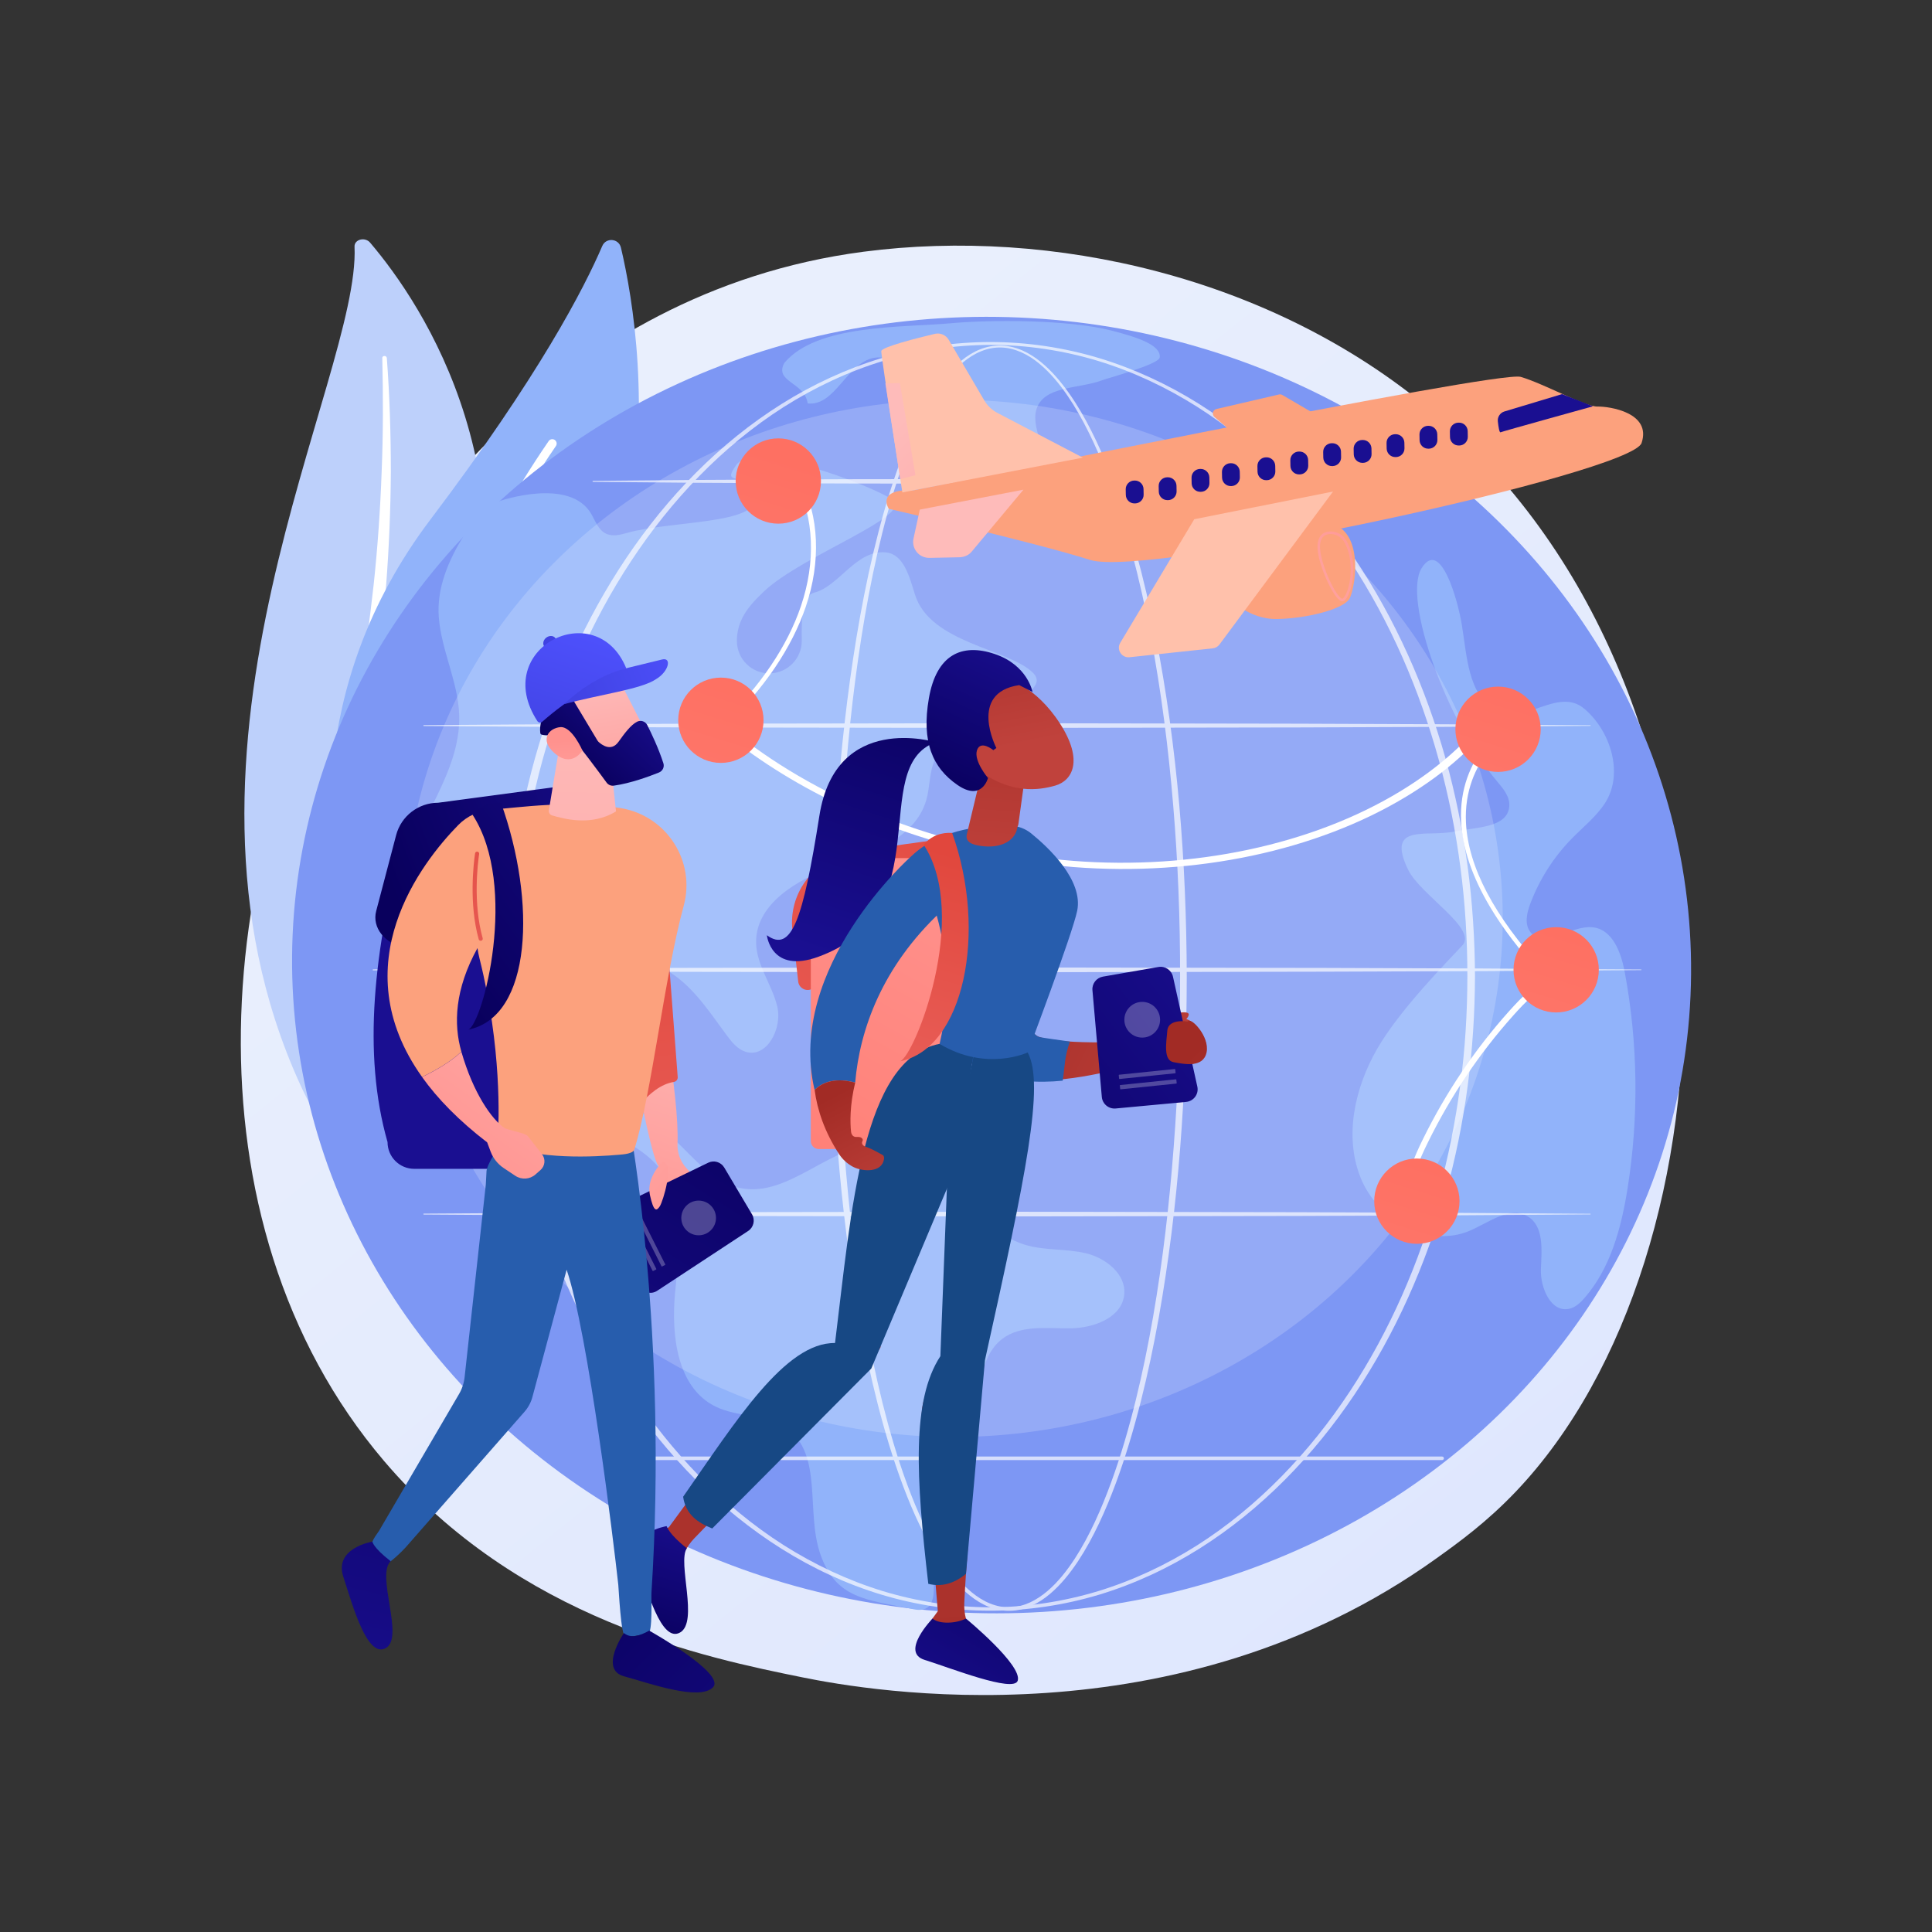<?xml version="1.0" encoding="utf-8"?>
<!-- Generator: Adobe Illustrator 17.1.0, SVG Export Plug-In . SVG Version: 6.00 Build 0)  -->
<!DOCTYPE svg PUBLIC "-//W3C//DTD SVG 1.1//EN" "http://www.w3.org/Graphics/SVG/1.1/DTD/svg11.dtd">
<svg version="1.1" xmlns="http://www.w3.org/2000/svg" xmlns:xlink="http://www.w3.org/1999/xlink" x="0px" y="0px"
	 viewBox="0 0 3710 3710" enable-background="new 0 0 3710 3710" xml:space="preserve">
<rect x="0" y="0" width="3710" height="3710" fill="#333333" stroke="none"/>
<g id="Background">
</g>
<g id="Illustration">
	<g>
		<linearGradient id="SVGID_1_" gradientUnits="userSpaceOnUse" x1="3592.882" y1="4076.448" x2="1116.372" y2="1000.778">
			<stop  offset="0" style="stop-color:#DAE3FE"/>
			<stop  offset="1" style="stop-color:#E9EFFD"/>
		</linearGradient>
		<path fill="url(#SVGID_1_)" d="M2911.6,2863.5c-56.9,59.9-110.7,98.5-153.2,129c-499.9,358.7-1091.4,254.1-1217.1,228.6
			c-185.6-37.7-544.4-110.6-803.9-415.7c-392.5-461.5-331.4-1188.7-26.9-1668.7c55.7-87.8,349.8-575.1,947.7-653.3
			c361.8-47.3,783.6,48.1,1089,304C3388.3,1324.6,3342.6,2409.7,2911.6,2863.5z"/>
		<g>
			<path fill="#BDD0FB" d="M680.8,473.8c-0.7-14.1,20-19.5,29.9-7.9c100.3,117.9,330.8,458,166.4,946.4
				c-206.3,612.8-97.3,870.8,65.6,1046.2c0,0-247.3-114.3-367.1-377.8C281.4,1433.7,692.4,724.7,680.8,473.8z"/>
			<path fill="#FFFFFF" d="M734.1,687.2c1.7,72.8,1.8,145.6-1.2,218.1c-2.6,72.5-7.6,144.8-15.3,216.8
				c-8,71.9-17.5,143.6-30.6,214.6c-12.7,71.1-28.9,141.5-45.4,212.2c-16.1,70.7-32.7,141.8-41,215c-8.3,73-6.7,148.6,10.7,222.4
				c4.4,18.4,9.1,36.8,15,54.8c5.6,18.1,12,36.1,18.9,54c13.9,35.7,30.4,70.8,49.8,104.8c39,67.9,89.6,131.1,147.7,187.5
				c6.1,5.9,16.3,6.7,22.8,1.6c6.4-4.9,6.8-13.6,1-19.5l0,0c-13.7-14-27.3-28.2-40-42.8c-6.5-7.2-12.7-14.7-19-22
				c-6-7.5-12.3-14.9-18.1-22.5c-23.5-30.3-44.6-62-63-94.7c-37.1-65.2-63.6-135.1-80.3-205.6c-7.9-35.3-12.9-70.9-14.7-106.6
				c-1.8-35.7-0.4-71.4,3.3-107c7.4-71.2,23.2-141.7,38.7-212.5c15.4-70.8,30.3-142.2,41.8-214.1c5.8-35.9,10.9-72,15.3-108.1
				c2.3-18.1,4.2-36.2,6.1-54.3c1.7-18.1,3.3-36.3,4.8-54.4c5.6-72.6,8.7-145.5,9.1-218.5c0-73-2.2-146-7.7-219.1
				c-0.2-2.1-2.2-3.8-4.6-3.7C735.8,683.6,734,685.2,734.1,687.2z"/>
		</g>
		<g>
			<g>
				<path fill="#91B3FA" d="M705.9,1789.3c-17.4,12.7-42,3.5-47.2-17.4c-28.3-115.2-78.8-448.1,168.2-774.7
					c208.6-275.8,295.5-445.2,329.6-524.8c7.2-16.8,31.7-14.7,35.9,3.2C1238.7,672.3,1335.1,1330.1,705.9,1789.3z"/>
				<path fill="#FFFFFF" d="M681.6,1773.2c-0.5,0-1.1-0.1-1.6-0.2c-4.5-0.9-7.5-5.3-6.6-9.9c1-5.2,107.4-519.6,380.2-916.1
					c2.6-3.8,7.8-4.8,11.7-2.2c3.8,2.6,4.8,7.9,2.2,11.7c-270.7,393.7-376.5,904.8-377.5,909.9
					C689.1,1770.5,685.6,1773.2,681.6,1773.2z"/>
			</g>
		</g>
		<g>
			
				<ellipse transform="matrix(0.999 4.385777e-002 -4.385777e-002 0.999 83.114 -81.729)" fill="#7D97F4" cx="1904.2" cy="1853.3" rx="1343.5" ry="1244.7"/>
			<path fill="#91B3FA" d="M890.6,1028.7c-29.5,47.3-52.2,100.6-48,156.3c4.9,64.4,37.5,124.7,39.2,189.3
				c2.8,109.5-81.7,201.1-108.1,307.5c-29.5,118.8,81.6,254.2,125.9,320.5c44.3,66.3,25.2-53.8,52.1-100.7
				c26.8-46.8,84.7,197.1,175.2,250.7c48.5,28.7,105.4,47.9,140.3,92.1c50.9,64.6,36.8,156.5,29.1,238.4
				c-7.6,81.9,3.8,181.7,77.5,218.1c43.4,21.4,98.6,14.2,137.8,42.6c68.8,50,35.9,158.9,63.2,239.4c29.7,87.6,88.4,88.7,179.4,107.3
				c91,18.6-11.5-181.3,31.2-251.1c22.4-36.7,56.6-65.9,74.3-105.1c24.5-54.4,17.6-127,65.1-163.1c35.6-27,85.2-19.7,129.9-20.1
				c44.7-0.4,99.1-19.8,104.1-64.2c4.5-39.4-35-70.8-73.6-80s-79.7-4.8-117.6-16.5c-108.4-33.4-159-185.1-272.2-192.2
				c-96.8-6.1-177.9,102.6-273,83.6c-53-10.6-89.3-57.5-128.7-94.6c-50.6-47.6-113.3-83.4-153.4-140c-40.1-56.7-47-147.3,10.1-186.8
				c42.4-29.4,102.7-17.4,144.6,12.6c41.9,30.1,70.4,74.8,101.2,116.2c9.5,12.8,20.3,26,35.5,30.8c40.9,12.8,70.8-44.8,61-86.5
				s-39.3-78.5-40.7-121.3c-2.4-75.5,78.9-123.5,150.3-148.3c71.4-24.9,155.5-54.6,176.4-127.2c7.4-25.6,5.5-53.9,16.8-78
				c37.5-80.1,235.3-120.1,188-166.6c-47.3-46.5-197.3-56.6-226.5-150.1c-10.5-33.5-21.2-77.8-56.2-81
				c-56.9-5.3-89.4,65.2-137.2,77.3c-22.7,5.7-24.8,44.2-24,91.6c0.6,34.4-26.7,62.7-61.1,63.4c-34.4,0.7-62.8-26.7-63.4-61
				c-0.2-12.8,2-25.6,7.2-38.5c9.2-22.5,26.7-40.6,44.3-57.4c73.4-70.1,292.6-147.2,246.7-177c-45.9-29.8-266.1-112.2-299-66.8
				c-32.9,45.5,21.5,7,34.7,60.9s-162.9,46.7-244.4,70c-13.5,3.9-28.4,7.6-41,1.5c-14.1-6.8-20-23.2-27.6-36.8
				c-40.9-73.1-177-25.6-177-25.6S917,986.4,890.6,1028.7z"/>
			<path fill="#91B3FA" d="M1506.1,697c-19.8,36.9,39,36.3,44.9,77.7c53,5.8,74.7-77.7,127.1-87.5c29.6-5.5,58.2,15.7,74.3,41.1
				c16.1,25.4,23.6,55.2,37.2,82c30.5,60.1,93.5,102.3,160.6,107.8c14.6,1.2,30.7,0.3,41.7-9.4c31.9-28.1-13.7-81-1.9-121.8
				c13.6-46.7,80.9-39.6,126.4-56.7c12.5-4.7,109.1-30.5,110.6-43.8c2.8-23.6-42-38.6-92.1-51.5c-84.9-21.8-234.2-20.9-307.2-14.3
				C1730.5,629.4,1568.7,622.3,1506.1,697L1506.1,697z"/>
			<g>
				<path fill="#91B3FA" d="M3125.3,2282.7c22-137.7,20.2-279.2-5.4-416.4c-6.8-36.6-22.8-80.2-59.6-85.4
					c-42.6-6.1-94.8,42.9-121.4,9.1c-11.8-14.9-7.1-36.6-0.4-54.4c17.6-46.9,45.1-90.1,80.3-125.8c21.8-22.2,46.8-41.9,63.6-68.1
					c35.9-56,10.7-137.9-40.2-180.8c-50.9-42.9-116.5,34.1-170,3.5c-53.5-30.6-55.1-104.7-65.2-165.5c-7.4-45-40.6-167-77.2-107.6
					c-36.6,59.4,48.9,295.8,145.1,409.2c11.6,13.7,24.4,29,23.4,46.9c-2.3,42.8-64.7,40.9-106.6,49.6c-51.9,10.8-131.4-17-87.5,73.5
					c23.1,47.7,133.7,113,104,144.9s-121.1,124.4-163.9,199.1c-42.9,74.8-63.6,167.9-31.3,247.7c32.3,79.9,129.5,135,208.8,101.4
					c37.1-15.8,77.6-48.5,112.1-27.6c31.3,18.9,26.6,64.3,25.1,100.7c-1.5,36.5,19.5,84.9,55,76.4c11.7-2.8,20.9-11.7,28.8-20.7
					C3092.8,2434.9,3113.3,2357.9,3125.3,2282.7z"/>
			</g>
			<ellipse opacity="0.18" fill="#FFFFFF" cx="1831.4" cy="1763.5" rx="1054.3" ry="995.9"/>
			<g opacity="0.68">
				<path fill="#FFFFFF" d="M2278.9,1874.7c-0.3,219.4-15.3,439.3-53.8,655.7c-9.7,54-21,107.8-34.5,161.1
					c-13.5,53.2-29.1,106-48.2,157.6c-9.6,25.8-20.1,51.3-31.9,76.2c-11.8,24.9-24.9,49.2-40.1,72.3c-15.3,23-32.6,45-54,63.1
					c-10.7,9-22.4,16.9-35.2,22.8c-12.8,5.8-26.8,9.4-41.1,9.7c-14.2,0.4-28.4-2.4-41.5-7.7c-13.1-5.2-25.1-12.8-36.1-21.5
					c-21.9-17.5-39.6-39.3-55.1-62.1c-15.5-22.9-28.8-47.2-40.8-72c-12-24.8-22.6-50.2-32.3-76c-19.4-51.5-35.1-104.2-48.8-157.5
					c-13.6-53.2-25-107-34.9-161c-19.6-108.1-33-217.2-41.9-326.6c-8.9-109.4-13.3-219.2-13.8-329c-0.2-54.9,1.1-109.8,3-164.6
					c2-54.8,4.9-109.7,8.9-164.4c8-109.5,20-218.7,37.9-327c9-54.2,19.5-108.1,32.1-161.5c12.7-53.4,27.4-106.4,45.6-158.3
					c9.2-25.9,19.2-51.5,30.7-76.5c11.4-25,24.2-49.5,39.3-72.6c15.1-23,32.4-45,54-62.6c10.8-8.7,22.6-16.3,35.6-21.4
					c12.9-5.2,27-7.8,41-7.3c14,0.4,27.8,3.9,40.5,9.5c12.7,5.6,24.5,13.3,35.2,22c21.5,17.5,39.3,39,55.2,61.5
					c15.8,22.6,29.5,46.5,41.9,71.1c12.4,24.5,23.5,49.7,33.7,75.2c20.4,51.1,37.2,103.4,51.8,156.4c14.6,53,26.9,106.5,37.6,160.4
					C2261.2,1435.3,2278.3,1655.2,2278.9,1874.7z M2266.1,1874.7c0.2-109.4-4.1-218.9-13.2-327.9c-9.1-109-22.8-217.8-43.1-325.3
					c-10.2-53.8-22-107.2-36.1-160.1c-14.1-52.8-30.4-105.1-50.2-156.1c-9.9-25.4-20.7-50.6-32.9-75c-12.1-24.5-25.5-48.3-40.9-70.8
					c-15.4-22.4-32.8-43.7-53.7-61c-10.4-8.6-21.8-16.2-34.1-21.7c-12.3-5.5-25.5-9.1-39-9.5c-13.4-0.4-26.9,2.2-39.3,7.4
					c-12.5,5-23.9,12.5-34.4,21.1c-20.9,17.3-37.8,39-52.5,61.9c-14.7,23-27.1,47.3-38.3,72.2c-11.1,24.9-20.9,50.5-29.8,76.3
					c-17.7,51.7-31.9,104.6-44.1,157.9c-12.1,53.3-22.1,107.2-30.6,161.2c-16.9,108.1-27.9,217.1-35,326.4
					c-7.1,109.2-9.7,218.7-9.5,328.2c-0.2,109.4,3.5,218.9,11.8,328c8.3,109.1,20.9,217.9,39.8,325.7
					c9.5,53.9,20.5,107.5,33.7,160.5c13.3,53,28.6,105.6,47.5,156.8c9.5,25.6,19.8,50.9,31.5,75.5c11.7,24.6,24.7,48.6,39.8,71.2
					c15.1,22.5,32.3,43.8,53.3,60.8c10.4,8.4,21.8,15.7,34.2,20.7c12.3,5,25.5,7.8,38.7,7.3c13.2-0.3,26.3-3.8,38.3-9.3
					c12.1-5.6,23.2-13.2,33.5-21.9c20.5-17.5,37.3-39.1,52.2-61.8c14.8-22.8,27.6-46.9,39.1-71.6c11.5-24.7,21.7-50,31.1-75.7
					c18.7-51.3,33.9-103.9,47-157c13.1-53.1,24-106.7,33.4-160.6c18.7-107.8,31.2-216.6,39.5-325.8
					C2262.3,2093.6,2266.2,1984.1,2266.1,1874.7z"/>
				<path fill="#FFFFFF" d="M2832.4,1874.7c-0.3,70.6-4.7,141.2-14.1,211.2c-9.4,70-23.5,139.4-42.4,207.4
					c-38.2,135.9-96,266.7-174.6,384.2c-39.3,58.7-83.9,113.9-133.7,163.9c-49.8,50.1-104.9,95-164.7,132.6
					c-59.8,37.6-124.4,67.7-192,88.2c-67.7,20.3-138.3,30.9-208.9,30.8c-70.6,0.1-141.3-10.4-209-30.7
					c-67.7-20.4-132.3-50.6-192.1-88.1c-59.8-37.6-115-82.5-164.8-132.5c-49.9-50.1-94.5-105.3-133.9-163.9
					c-78.7-117.5-136.6-248.3-175-384.3c-19-68.1-33.2-137.5-42.6-207.5c-9.4-70.1-13.8-140.7-14-211.4
					c0.3-70.7,4.7-141.3,14.1-211.4c9.5-70,23.7-139.4,42.7-207.5c38.4-135.9,96.4-266.7,175.2-384.1
					c39.4-58.6,84-113.8,133.9-163.8c49.8-50,105-94.8,164.8-132.3c59.8-37.5,124.4-67.4,192-87.9c67.6-20.3,138.1-30.8,208.7-30.8
					c70.6,0,141.1,10.6,208.7,30.9c67.6,20.5,132.1,50.5,191.9,88c59.8,37.6,114.8,82.4,164.6,132.4c49.8,50,94.4,105.2,133.7,163.8
					c78.7,117.3,136.5,248.1,174.8,384c19,68,33,137.4,42.5,207.4C2827.6,1733.4,2832.1,1804.1,2832.4,1874.7z M2817.8,1874.7
					c0-70-4.2-140-13.4-209.4c-9.1-69.4-22.8-138.2-41.4-205.7c-37.1-134.9-93.1-265.1-170.2-382.1
					c-38.5-58.5-82.3-113.5-131.3-163.6c-49-50-103.2-95.1-162.4-132.6c-59.2-37.4-123.1-67.6-190.1-88.1
					c-67-20.3-137-30.8-207.1-30.9c-70.1,0.2-140,10.8-207,31.1c-67,20.5-130.8,50.7-190,88.2c-59.1,37.6-113.2,82.7-162.2,132.7
					c-48.9,50-92.6,105.1-131.1,163.6c-77,117-132.9,247.2-169.9,382c-36.8,135-54.7,275-54.7,414.9c0,139.9,18,279.8,54.9,414.8
					c37,134.8,93.1,264.9,170.1,381.8c38.5,58.4,82.2,113.4,131.1,163.4c49,49.9,103.1,95,162.1,132.5
					c59.1,37.4,122.9,67.5,189.8,88c66.9,20.3,136.8,31,206.8,31.2c70-0.2,139.9-10.8,206.8-31c66.9-20.4,130.8-50.5,190-87.9
					c59.1-37.5,113.3-82.5,162.3-132.4c49-50,92.8-105,131.3-163.4c77.1-116.9,133.2-247.1,170.4-381.9
					c18.6-67.5,32.3-136.3,41.5-205.7C2813.5,2014.7,2817.7,1944.7,2817.8,1874.7z"/>
				<path fill="#FFFFFF" d="M813.9,1392.4l280-1.8l280-1l560-0.8l560,0.9l280,1.1l280,1.9c0.4,0,0.6,0.3,0.6,0.6
					c0,0.4-0.3,0.6-0.6,0.6l-280,1.9l-280,1.1l-560,0.9l-560-0.8l-280-1l-280-1.8c-0.5,0-1-0.4-1-1
					C813,1392.9,813.4,1392.4,813.9,1392.4z"/>
				<path fill="#FFFFFF" d="M1138.8,923.4l198.8-1.8l198.8-1c66.3-0.4,132.5-0.4,198.8-0.5l198.8-0.3l397.6,0.9l198.8,1.1l198.8,1.9
					c0.4,0,0.6,0.3,0.6,0.7c0,0.4-0.3,0.6-0.6,0.6l-198.8,1.9l-198.8,1.1l-397.6,0.9l-198.8-0.3c-66.3-0.1-132.5-0.1-198.8-0.5
					l-198.8-1l-198.8-1.8c-0.5,0-1-0.4-1-1C1137.8,923.8,1138.3,923.4,1138.8,923.4z"/>
				<path fill="#FFFFFF" d="M716.6,1861.4l304.4-1.8l304.3-1l608.7-0.8l608.7,0.9l304.4,1.1l304.4,1.9c0.4,0,0.6,0.3,0.6,0.6
					c0,0.4-0.3,0.6-0.6,0.6l-304.4,1.9l-304.4,1.1L1934,1867l-608.7-0.8l-304.3-1l-304.4-1.8c-0.5,0-1-0.4-1-1
					C715.6,1861.9,716.1,1861.5,716.6,1861.4z"/>
				<path fill="#FFFFFF" d="M813.9,2330.5l280-1.8l280-1l560-0.8l560,0.9l280,1.1l280,1.9c0.4,0,0.6,0.3,0.6,0.6
					c0,0.4-0.3,0.6-0.6,0.6l-280,1.9l-280,1.1l-560,0.9l-560-0.8l-280-1l-280-1.8c-0.5,0-1-0.4-1-1
					C813,2330.9,813.4,2330.5,813.9,2330.5z"/>
				<path fill="#FFFFFF" d="M2769.3,2803.8H1178.8c-1.9,0-3.4-1.5-3.4-3.4c0-1.9,1.5-3.4,3.4-3.4h1590.5c1.9,0,3.4,1.5,3.4,3.4
					C2772.7,2802.3,2771.2,2803.8,2769.3,2803.8z"/>
			</g>
		</g>
		<g>
			<path fill="#FFFFFF" d="M1935.5,1648.7c-190.6-34.3-373.7-111.5-516.2-219.3l12.2-7.2c170.3,128.9,399.7,213,629.3,230.9
				c229.7,17.9,458.4-30.7,627.5-133.2c74.2-45,132.2-96.8,172.5-154l16,6.4c-41.1,58.4-100.2,111.2-175.8,157
				c-172.3,104.5-405.4,153.9-639.6,135.7C2019.3,1661.7,1977.2,1656.2,1935.5,1648.7z"/>
			<path fill="#FFFFFF" d="M2861.6,1742c-34.5-57.9-53.2-112.9-55.8-164.3c-6.6-129.4,93.4-190.5,94.4-191.1l6,10
				c-1,0.6-97.5,59.7-91.1,183.8c4.3,84.2,54.1,178.9,148.1,281.4l-5.1,6.9C2918.1,1825,2885.9,1782.8,2861.6,1742z"/>
			<path fill="#FFFFFF" d="M1368.9,1408.9c-7.2,2.4-13.9,2.4-19.3-0.3l5.7-7.1c10.9,5.4,27.9-10.1,31.2-13.3
				c73.1-69.8,125.5-147.3,151.5-224.2c28.8-85,25.3-169.6-9.8-238.4l9-4c35.9,70.3,39.5,156.8,10.1,243.6
				c-26.5,78.2-79.7,157-153.9,227.9C1385,1400.9,1376.6,1406.3,1368.9,1408.9z"/>
			<path fill="#FFFFFF" d="M2708.8,2300.7l-10.9-1c1.7-40.5,17.7-78,34.7-112.5c44.1-89.6,99.5-171.9,164.7-244.8
				c24.7-27.6,52.2-55.5,86.6-72.6l4.9,10.6c-32.8,16.3-59.6,43.4-83.5,70.3c-64.5,72.2-119.3,153.7-163,242.4
				C2725.8,2226.3,2710.4,2262.4,2708.8,2300.7z"/>
			<linearGradient id="SVGID_2_" gradientUnits="userSpaceOnUse" x1="1412.162" y1="1292.977" x2="1037.467" y2="2502.705">
				<stop  offset="0" style="stop-color:#FE7062"/>
				<stop  offset="1" style="stop-color:#FF928E"/>
			</linearGradient>
			<circle fill="url(#SVGID_2_)" cx="1384.3" cy="1383.1" r="81.9"/>
			<linearGradient id="SVGID_3_" gradientUnits="userSpaceOnUse" x1="2905.927" y1="1306.076" x2="2531.232" y2="2515.804">
				<stop  offset="0" style="stop-color:#FE7062"/>
				<stop  offset="1" style="stop-color:#FF928E"/>
			</linearGradient>
			<circle fill="url(#SVGID_3_)" cx="2876.7" cy="1400.4" r="81.9"/>
			<linearGradient id="SVGID_4_" gradientUnits="userSpaceOnUse" x1="1508.597" y1="878.471" x2="1133.902" y2="2088.198">
				<stop  offset="0" style="stop-color:#FE7062"/>
				<stop  offset="1" style="stop-color:#FF928E"/>
			</linearGradient>
			<circle fill="url(#SVGID_4_)" cx="1494.6" cy="923.7" r="81.9"/>
			<linearGradient id="SVGID_5_" gradientUnits="userSpaceOnUse" x1="2742.98" y1="2234.854" x2="2368.285" y2="3444.582">
				<stop  offset="0" style="stop-color:#FE7062"/>
				<stop  offset="1" style="stop-color:#FF928E"/>
			</linearGradient>
			<circle fill="url(#SVGID_5_)" cx="2720.8" cy="2306.6" r="81.9"/>
			<linearGradient id="SVGID_6_" gradientUnits="userSpaceOnUse" x1="3010.557" y1="1790.576" x2="2635.861" y2="3000.304">
				<stop  offset="0" style="stop-color:#FE7062"/>
				<stop  offset="1" style="stop-color:#FF928E"/>
			</linearGradient>
			<circle fill="url(#SVGID_6_)" cx="2988.3" cy="1862.3" r="81.9"/>
		</g>
		<g>
			<g>
				<g>
					<g>
						
							<linearGradient id="SVGID_7_" gradientUnits="userSpaceOnUse" x1="1560.753" y1="1675.411" x2="2097.249" y2="1860.41" gradientTransform="matrix(0.994 0.109 -0.109 0.994 466.375 45.882)">
							<stop  offset="0" style="stop-color:#A22B25"/>
							<stop  offset="1" style="stop-color:#C0423C"/>
						</linearGradient>
						<path fill="url(#SVGID_7_)" d="M2285.6,1960.5c-31.8-21.9-90.3,39.1-90.3,39.1s-153.2,8.4-200.1-8.5
							c-46.9-16.9-39.6-201.2-39.6-201.2s-148.6-74-132.8,164.2c13.7,206.7,368,86.1,368,86.1s88.9,13.5,112.6-2.3
							C2327.1,2022.1,2317.4,1982.4,2285.6,1960.5z"/>
						
							<linearGradient id="SVGID_8_" gradientUnits="userSpaceOnUse" x1="1593.76" y1="1586.305" x2="2127.92" y2="1770.498" gradientTransform="matrix(0.994 0.109 -0.109 0.994 466.375 45.882)">
							<stop  offset="0" style="stop-color:#A22B25"/>
							<stop  offset="1" style="stop-color:#C0423C"/>
						</linearGradient>
						<path fill="url(#SVGID_8_)" d="M2204.7,1991.6c0,0,15.1-39.6,48.4-45.4c33.3-5.8,32.3,0.5,26.6,8.9
							C2274.1,1963.6,2215.7,2011.6,2204.7,1991.6z"/>
						<path fill="#275DAD" d="M1995.2,1991.1c-46.9-16.9-9.6-212.2-9.6-212.2s-172.6-63.4-162.8,175.2
							c4.5,110,124.5,130.6,217.9,121.1c4.7-31.1,3.2-45.1,13.9-75C2047.7,1998.9,2000.1,1992.9,1995.2,1991.1z"/>
					</g>
					<g>
						
							<linearGradient id="SVGID_9_" gradientUnits="userSpaceOnUse" x1="-2811.563" y1="1370.707" x2="-2509.637" y2="621.932" gradientTransform="matrix(0.861 0.509 -0.509 0.861 4884.178 2577.593)">
							<stop  offset="0" style="stop-color:#09005D"/>
							<stop  offset="1" style="stop-color:#1A0F91"/>
						</linearGradient>
						<path fill="url(#SVGID_9_)" d="M2097.8,1901.5l18,204.9c1.2,13.5,13.2,23.5,26.7,22.2l135.2-12.6
							c14.6-1.4,24.7-15.2,21.5-29.5l-46.7-210.8c-2.8-12.8-15.2-21.1-28.1-18.8l-106.5,18.5
							C2105.5,1877.6,2096.7,1888.9,2097.8,1901.5z"/>
						<circle opacity="0.26" fill="#FFFFFF" cx="2193.4" cy="1958.2" r="34.3"/>
						<path opacity="0.26" fill="#FFFFFF" d="M2151.1,2091.1l-0.7-6.6c0-0.4,0.3-0.8,0.7-0.9l106.9-11c0.4,0,0.8,0.3,0.9,0.7
							l0.7,6.6c0,0.4-0.3,0.8-0.7,0.9l-106.9,11C2151.5,2091.8,2151.1,2091.5,2151.1,2091.1z"/>
						<path opacity="0.26" fill="#FFFFFF" d="M2149,2071.3l-0.7-6.6c0-0.4,0.3-0.8,0.7-0.9l106.9-11c0.4,0,0.8,0.3,0.9,0.7l0.7,6.6
							c0,0.4-0.3,0.8-0.7,0.9l-106.9,11C2149.5,2072,2149.1,2071.7,2149,2071.3z"/>
					</g>
					
						<linearGradient id="SVGID_10_" gradientUnits="userSpaceOnUse" x1="2027.739" y1="1764.366" x2="2353.138" y2="2040.648" gradientTransform="matrix(0.994 0.109 -0.109 0.994 466.375 45.882)">
						<stop  offset="0" style="stop-color:#A22B25"/>
						<stop  offset="1" style="stop-color:#C0423C"/>
					</linearGradient>
					<path fill="url(#SVGID_10_)" d="M2280.9,1961.7c0,0-37.3-6.4-39.3,17.3c-2,23.8-8,57,12,60.7c20.1,3.7,57.1,11.6,63.4-18.9
						C2323.4,1990.3,2285.6,1951.1,2280.9,1961.7z"/>
				</g>
				<linearGradient id="SVGID_11_" gradientUnits="userSpaceOnUse" x1="2063.232" y1="1316.377" x2="1157.886" y2="2317.286">
					<stop  offset="0" style="stop-color:#E1473D"/>
					<stop  offset="1" style="stop-color:#E9605A"/>
				</linearGradient>
				<path fill="url(#SVGID_11_)" d="M1856.7,1601.5c-10.7,8.3-136.4,18.3-229.6,38.4c-67.6,14.6-113.1,78-105.4,146.7l11.1,98.3
					c1.4,12.3,14.4,19.6,25.6,14.5l263.9-120.3L1856.7,1601.5z"/>
				<linearGradient id="SVGID_12_" gradientUnits="userSpaceOnUse" x1="1846.215" y1="1670.365" x2="1266.935" y2="2709.332">
					<stop  offset="0" style="stop-color:#FF928E"/>
					<stop  offset="1" style="stop-color:#FE7062"/>
				</linearGradient>
				<path fill="url(#SVGID_12_)" d="M1839.7,2206.5h-267.4c-8.4,0-15.3-6.8-15.3-15.3v-520.8c0-12.5,10.1-22.6,22.6-22.6h260V2206.5
					z"/>
				<g>
					
						<linearGradient id="SVGID_13_" gradientUnits="userSpaceOnUse" x1="-4843.453" y1="2857.013" x2="-4685.258" y2="1008.11" gradientTransform="matrix(-0.754 -0.657 -0.657 0.754 -766.405 -1937.243)">
						<stop  offset="0" style="stop-color:#A22B25"/>
						<stop  offset="1" style="stop-color:#C0423C"/>
					</linearGradient>
					<path fill="url(#SVGID_13_)" d="M1691.6,2585.9l-29.9,49c0,0-238.8,225-328.9,319.6c-14.1,14.8-23.4,33.6-26.8,53.8
						l-17.5,105.4l-52.2-156.9l11.5-10.2l36.4-13.6l217.2-295.8c12.8-17.4,30.3-30.7,50.4-38.4l58.6-22.4L1691.6,2585.9z"/>
					<path fill="#174884" d="M1311.8,2874.2c4.9,34,28,49.9,55.9,60.9l305.4-307.1l160.3-381.1l36.7-225.9l-65.8-16.5
						c-149.5,29-169,318.2-200.8,574.5C1507.8,2577.4,1412.7,2729.6,1311.8,2874.2z"/>
					<linearGradient id="SVGID_14_" gradientUnits="userSpaceOnUse" x1="1235.8" y1="3166.171" x2="1313.215" y2="2893.533">
						<stop  offset="0" style="stop-color:#09005D"/>
						<stop  offset="1" style="stop-color:#1A0F91"/>
					</linearGradient>
					<path fill="url(#SVGID_14_)" d="M1280.1,2930.6c0,0-74,11.9-56,67.2c18,55.3,45.7,157.6,81.8,137.1
						c36.1-20.4-5.3-133.8,12.9-161.9C1284.4,2946.1,1280.1,2930.6,1280.1,2930.6z"/>
				</g>
				<g>
					
						<linearGradient id="SVGID_15_" gradientUnits="userSpaceOnUse" x1="-4038.85" y1="3626.58" x2="-3880.654" y2="1777.666" gradientTransform="matrix(-1 0 0 1 -2140.731 0)">
						<stop  offset="0" style="stop-color:#A22B25"/>
						<stop  offset="1" style="stop-color:#C0423C"/>
					</linearGradient>
					<path fill="url(#SVGID_15_)" d="M1880.1,2564.6l9.6,56.6c0,0-32.2,326.5-38,457c-0.9,20.5,4.4,40.7,15.1,58.2l56,91l-142.4-84
						l-2.8-17.4l23.3-32.1l-30.5-365.7c-1.8-21.5,2.6-43,12.8-62.1l29.5-55.3L1880.1,2564.6z"/>
					<path fill="#174884" d="M1973.5,2021.1c32.9,61.3-3.2,235-82.1,590.7l-36.4,410.4c-23.1,19-47.2,25.6-72.4,19.2
						c-23.7-204.7-32.2-352.4,23.2-437.2l13.2-340.5l50.2-233.7L1973.5,2021.1z"/>
					<linearGradient id="SVGID_16_" gradientUnits="userSpaceOnUse" x1="2005.068" y1="2932.283" x2="1772.832" y2="3336.172">
						<stop  offset="0" style="stop-color:#09005D"/>
						<stop  offset="1" style="stop-color:#1A0F91"/>
					</linearGradient>
					<path fill="url(#SVGID_16_)" d="M1790.7,3108.1c0,0-62.8,64.7-15.1,79.4c47.7,14.7,171.2,63.8,178.7,39.9
						c9.4-29.8-99.4-119.3-99.4-119.3C1836.2,3117.8,1803.4,3119.3,1790.7,3108.1z"/>
				</g>
				<path fill="#275DAD" d="M1804.3,2004.6c48.7-206.4-54.1-360.6-54.1-360.6c58.6-56.3,149.6-60,191-58.4
					c14.3,0.6,27.9,5.8,39,14.8c32.9,26.7,100.5,89.7,88.3,148.7c-9.4,45.4-95.1,271.9-95.1,271.9S1894.2,2058.6,1804.3,2004.6z"/>
				<linearGradient id="SVGID_17_" gradientUnits="userSpaceOnUse" x1="1939.142" y1="1201.04" x2="1902.116" y2="1695.83">
					<stop  offset="0" style="stop-color:#A22B25"/>
					<stop  offset="1" style="stop-color:#C0423C"/>
				</linearGradient>
				<path fill="url(#SVGID_17_)" d="M1896.3,1436.4l-39.6,165.1c-3.8,15.7,10.4,20.6,26.4,22.9c37.5,5.5,65.9-8.7,70.5-35.1
					c0.4-2.3,1.7-4.4,2-6.7l17-123.3c1.3-9.8-3.9-19.3-13-23.3l-32.8-14.6C1914.2,1415.7,1899.5,1422.9,1896.3,1436.4z"/>
				<g>
					<linearGradient id="SVGID_18_" gradientUnits="userSpaceOnUse" x1="1893.311" y1="1103.498" x2="1956.141" y2="1431.112">
						<stop  offset="0" style="stop-color:#A22B25"/>
						<stop  offset="1" style="stop-color:#C0423C"/>
					</linearGradient>
					<path fill="url(#SVGID_18_)" d="M1933.3,1302.4c0,0,55.8,15.2,101.9,86.6c46.2,71.4,24.1,110.2-8.9,119.6
						c-33,9.4-83.4,15.4-143.3-26.6C1823.1,1439.8,1861.1,1285.2,1933.3,1302.4z"/>
					<linearGradient id="SVGID_19_" gradientUnits="userSpaceOnUse" x1="1794.494" y1="1523.057" x2="1939.228" y2="1203.296">
						<stop  offset="0" style="stop-color:#09005D"/>
						<stop  offset="1" style="stop-color:#1A0F91"/>
					</linearGradient>
					<path fill="url(#SVGID_19_)" d="M1913.3,1436.4c0,0-54.9-106.2,43.9-120.8l25.5,13.1c0,0-9-51.3-72.5-72.8
						c-63.5-21.5-112,1.4-126.5,85.1c-14.5,83.7,7.3,133.5,54.7,166.2c47.3,32.7,58.8-13.2,58.8-13.2s-27.8-32.8-21.1-53.3
						c6.8-20.5,31.4-0.2,31.4-0.2L1913.3,1436.4z"/>
					<linearGradient id="SVGID_20_" gradientUnits="userSpaceOnUse" x1="1741.808" y1="1277.077" x2="1563.416" y2="1832.451">
						<stop  offset="0" style="stop-color:#09005D"/>
						<stop  offset="1" style="stop-color:#1A0F91"/>
					</linearGradient>
					<path fill="url(#SVGID_20_)" d="M1796.8,1425.3c0,0-191.7-59-223.3,141c-31.6,200-53.4,264.1-100.9,229.6
						c0,0,7.8,74.7,99.1,41.3C1808.6,1750.5,1664.4,1473,1796.8,1425.3z"/>
				</g>
			</g>
			<g>
				<path fill="#275DAD" d="M1564.2,2092.9c-55.3-236,186-448.9,186-448.9c57.5,13.2,72.2,51.1,56.8,106.4
					c-113.5,106.4-156.1,227.1-164.8,328.5C1626.8,2074.6,1589.7,2067.5,1564.2,2092.9z"/>
				
					<linearGradient id="SVGID_21_" gradientUnits="userSpaceOnUse" x1="834.865" y1="2102.049" x2="723.097" y2="2316.987" gradientTransform="matrix(-1 0 0 1 2436.972 0)">
					<stop  offset="0" style="stop-color:#A22B25"/>
					<stop  offset="1" style="stop-color:#C0423C"/>
				</linearGradient>
				<path fill="url(#SVGID_21_)" d="M1642.2,2079c-10.8,44.5-9.6,77.8-8,93.7c0.6,5.7,3.4,10.3,9.4,10.6c2.8,0.1,5.6-0.3,8.3,0.5
					s5.2,3.2,4.8,5.9c-0.2,1.3-1,2.4-1.3,3.7c-0.6,2.5,1,5.2,3.1,6.7s4.7,2.3,7.1,3.1c9.7,3.5,20,9.8,29.2,14.6
					c2.7,1.4,3.2,5.1,2.7,8.1c-4,26.6-41.3,24.1-59.1,14.9c-10.9-5.6-20.8-14.7-27.4-25c-27.4-42.3-41.5-83.7-46.7-122.8
					C1589.7,2067.5,1626.8,2074.6,1642.2,2079z"/>
			</g>
			<linearGradient id="SVGID_22_" gradientUnits="userSpaceOnUse" x1="1843.314" y1="1642.443" x2="1712.044" y2="2103.575">
				<stop  offset="0" style="stop-color:#E1473D"/>
				<stop  offset="1" style="stop-color:#E9605A"/>
			</linearGradient>
			<path fill="url(#SVGID_22_)" d="M1773.8,1622.3c89.3,137-17.3,405-45.2,415.6c122.4-24.6,168.1-248.2,99.8-438.4
				C1808.4,1598,1787.9,1604.7,1773.8,1622.3z"/>
		</g>
		<g>
			<g>
				<g>
					
						<linearGradient id="SVGID_23_" gradientUnits="userSpaceOnUse" x1="2241.834" y1="-4720.654" x2="2751.36" y2="-4544.955" gradientTransform="matrix(2.300000e-003 1 -1 2.300000e-003 -3390.845 -342.582)">
						<stop  offset="0" style="stop-color:#FEBBBA"/>
						<stop  offset="1" style="stop-color:#FF928E"/>
					</linearGradient>
					<path fill="url(#SVGID_23_)" d="M1335.1,2308.4c10.4-20.9,1.6-45.8-16.2-64.4c-12.3-12.9-18.7-30.3-17.9-48.1
						c3.8-81.8-34.4-333-72.8-363.7c-66.8-53.4,17.8,393.9,36.7,406.9c21.1,5.8,4.4,94.8-5.7,109.4
						C1242.3,2372.7,1310.7,2357.4,1335.1,2308.4z"/>
					<linearGradient id="SVGID_24_" gradientUnits="userSpaceOnUse" x1="1202.283" y1="1674.127" x2="1302.811" y2="2386.964">
						<stop  offset="0" style="stop-color:#E1473D"/>
						<stop  offset="1" style="stop-color:#E9605A"/>
					</linearGradient>
					<path fill="url(#SVGID_24_)" d="M1225.9,2124.3c21-24.6,43.3-42.7,68.2-46.7c4.5-0.7,7.6-4.8,7.3-9.3l-26.9-354.3l-119.5,97.2
						L1225.9,2124.3z"/>
					<g>
						<linearGradient id="SVGID_25_" gradientUnits="userSpaceOnUse" x1="1503.439" y1="2027.917" x2="968.205" y2="2886.309">
							<stop  offset="0" style="stop-color:#09005D"/>
							<stop  offset="1" style="stop-color:#1A0F91"/>
						</linearGradient>
						<path fill="url(#SVGID_25_)" d="M1360.1,2232.7l-179.4,86.8c-11.8,5.7-16.7,20-10.9,31.8l58,118.1
							c6.3,12.8,22.3,17.1,34.1,9.3l174.8-114.9c10.6-7,13.8-21,7.4-31.9l-53.4-90C1384.3,2231.4,1371.1,2227.4,1360.1,2232.7z"/>
						<circle opacity="0.26" fill="#FFFFFF" cx="1341.6" cy="2338.8" r="33.3"/>
						<path opacity="0.26" fill="#FFFFFF" d="M1206.7,2346.2l5.7-2.9c0.4-0.2,0.9,0,1.1,0.4l46.8,93c0.2,0.4,0,0.9-0.4,1.1l-5.7,2.9
							c-0.4,0.2-0.9,0-1.1-0.4l-46.8-93C1206.1,2346.8,1206.3,2346.4,1206.7,2346.2z"/>
						<path opacity="0.26" fill="#FFFFFF" d="M1223.9,2337.5l5.7-2.9c0.4-0.2,0.9,0,1.1,0.4l46.8,93c0.2,0.4,0,0.9-0.4,1.1l-5.7,2.9
							c-0.4,0.2-0.9,0-1.1-0.4l-46.8-93C1223.4,2338.2,1223.5,2337.7,1223.9,2337.5z"/>
					</g>
					
						<linearGradient id="SVGID_26_" gradientUnits="userSpaceOnUse" x1="3092.737" y1="-1380.698" x2="3645.128" y2="-1190.219" gradientTransform="matrix(0.476 0.879 0.879 -0.476 698.683 -1383.691)">
						<stop  offset="0" style="stop-color:#FEBBBA"/>
						<stop  offset="1" style="stop-color:#FF928E"/>
					</linearGradient>
					<path fill="url(#SVGID_26_)" d="M1272.6,2230.5c0,0-32,30-24.6,64.1c7.4,34.1,13,30.7,18.9,22
						C1272.9,2308,1296,2233.3,1272.6,2230.5z"/>
				</g>
			</g>
			<linearGradient id="SVGID_27_" gradientUnits="userSpaceOnUse" x1="2002.633" y1="1047.869" x2="1666.042" y2="1313.776">
				<stop  offset="0" style="stop-color:#09005D"/>
				<stop  offset="1" style="stop-color:#1A0F91"/>
			</linearGradient>
			<path fill="url(#SVGID_27_)" d="M1031.2,2244.5H795.5c-28.4,0-51.3-23-51.3-51.3c-48.8-171-26.3-369.3,31.1-588.3
				c7.5-28.4,33.2-48.2,62.6-48.2h193.3V2244.5z"/>
			<linearGradient id="SVGID_28_" gradientUnits="userSpaceOnUse" x1="756.36" y1="1717.616" x2="1291.54" y2="1522.392">
				<stop  offset="0" style="stop-color:#09005D"/>
				<stop  offset="1" style="stop-color:#1A0F91"/>
			</linearGradient>
			<path fill="url(#SVGID_28_)" d="M841.4,1541.5c-37.9,0-71.1,25.6-80.7,62.2l-38.3,145.7c-8.4,31.8,16.5,63.2,56,70.6l72.6,13.6
				l233-324.6L841.4,1541.5z"/>
			<g>
				<path fill="#275DAD" d="M1209.7,2165.5l-223.4-8c0,0-50.8,73.3-52,90.8c-0.6,9.2-1.1,18.1-1.4,26.5l-40.7,369.6
					c-1.3,12-5.2,23.6-11.5,33.9l-152.9,261.5c-5.5,8.5-18.3,23.3-12,31.3c7.3,9.2,6.1,25.6,22.9,32.5c6.3,2.6,35.8-27,40.3-32.2
					l228.2-260.4c7.5-8.6,12.9-18.8,15.6-29.9l65.3-242.9c41.4,121.6,90.4,524.2,99.2,605.1c0.9,8.5,5,98.2,13.4,99
					c15.9,1.4,30.6-3.5,43.8-5.5c9-1.3,5.9-69.4,6.5-78.4C1283.1,2560.8,1209.7,2165.5,1209.7,2165.5z"/>
				<linearGradient id="SVGID_29_" gradientUnits="userSpaceOnUse" x1="860.504" y1="2392.975" x2="643.994" y2="3340.806">
					<stop  offset="0" style="stop-color:#09005D"/>
					<stop  offset="1" style="stop-color:#1A0F91"/>
				</linearGradient>
				<path fill="url(#SVGID_29_)" d="M715.2,2960.4c0,0-74,11.9-56,67.2c18,55.3,45.7,157.6,81.8,137.1
					c36.1-20.4-19.5-140.1,9.2-166.7C715.7,2971.1,715.2,2960.4,715.2,2960.4z"/>
				<linearGradient id="SVGID_30_" gradientUnits="userSpaceOnUse" x1="1056.216" y1="2995.352" x2="1679.979" y2="3619.115">
					<stop  offset="0" style="stop-color:#09005D"/>
					<stop  offset="1" style="stop-color:#1A0F91"/>
				</linearGradient>
				<path fill="url(#SVGID_30_)" d="M1198.1,3135.9c0,0-48.1,69.8,0,83c48.1,13.2,144.3,47.8,170.8,21.5
					c26.5-26.3-122.2-109.1-122.2-109.1C1228.2,3141.5,1211.1,3146.7,1198.1,3135.9z"/>
			</g>
			<g>
				<path fill="#FCA17D" d="M1312.9,1739.5c23.4-86-32.9-173-120.8-187.7c-97.9-16.4-197.8-0.5-246.9,2.7
					c-24.9,1.6-48.3,12.4-65.7,30.3c-69.1,70.8-223.3,266.9-69,483.3c22.1-10.6,53.6-27.7,75.5-48.5c-15.3-53.2-12.8-119.8,30.9-199
					c0.9,6.5,2.2,13,3.8,19.5c43.1,172.1,37.4,312.8,35.3,345.3c-0.3,4.3,2,8.5,5.9,10.3c68.4,32.5,181.7,25.7,227.5,21.7
					c8.4-0.7,26.2-2,28.7-10C1251.6,2099.9,1275.6,1876.2,1312.9,1739.5z"/>
				<linearGradient id="SVGID_31_" gradientUnits="userSpaceOnUse" x1="764.683" y1="1487.239" x2="1036.846" y2="1897.79">
					<stop  offset="0" style="stop-color:#E1473D"/>
					<stop  offset="1" style="stop-color:#E9605A"/>
				</linearGradient>
				<path fill="url(#SVGID_31_)" d="M919.3,1803.8c-19.3-68.9-9.7-146.9-7-165.1c0.3-2.2,2.4-3.7,4.6-3.3l0,0
					c2.1,0.4,3.5,2.3,3.2,4.4c-2.6,17.7-12.2,94.3,6.8,161.8c0.6,2.1-0.6,4.2-2.6,4.8l0,0C922.1,1807.1,919.9,1805.9,919.3,1803.8z"
					/>
			</g>
			<g>
				<linearGradient id="SVGID_32_" gradientUnits="userSpaceOnUse" x1="1253.252" y1="1697.981" x2="834.236" y2="2283.652">
					<stop  offset="0" style="stop-color:#FEBBBA"/>
					<stop  offset="1" style="stop-color:#FF928E"/>
				</linearGradient>
				<path fill="url(#SVGID_32_)" d="M886,2019.7c-21.9,20.7-53.4,37.9-75.5,48.5c29.5,41.4,70.3,83.4,125,125.5l6.6,17.6
					c4.9,13.1,13.8,24.2,25.4,31.9l22.1,14.7c12.1,8,28,6.9,38.8-2.7l9.6-8.5c8.8-7.8,10-21,2.8-30.3l-27.3-34.8
					c-4.8-6.1-38.7-11.4-45.1-15.8C944.5,2149.5,909.1,2099.9,886,2019.7z"/>
			</g>
			<linearGradient id="SVGID_33_" gradientUnits="userSpaceOnUse" x1="1124.714" y1="1301.595" x2="1084.261" y2="2942.195">
				<stop  offset="0" style="stop-color:#FEBBBA"/>
				<stop  offset="1" style="stop-color:#FF928E"/>
			</linearGradient>
			<path fill="url(#SVGID_33_)" d="M1081.3,1390.6l-27.3,165.3c-0.7,4.5,2,8.8,6.3,10c20.7,5.9,74.8,21.8,122.6-7.8l-14.4-134.8
				L1081.3,1390.6z"/>
			<g>
				
					<linearGradient id="SVGID_34_" gradientUnits="userSpaceOnUse" x1="400.089" y1="389.448" x2="197.751" y2="657.125" gradientTransform="matrix(0.685 -0.728 0.728 0.685 583.231 1318.785)">
					<stop  offset="0" style="stop-color:#FEBBBA"/>
					<stop  offset="1" style="stop-color:#FF928E"/>
				</linearGradient>
				<path fill="url(#SVGID_34_)" d="M1167.4,1264.7c1.9,1.8,82,159,82,159l-90.7,43.8l-98-137.7
					C1060.7,1329.8,1134.9,1234.1,1167.4,1264.7z"/>
				
					<linearGradient id="SVGID_35_" gradientUnits="userSpaceOnUse" x1="245.807" y1="459.434" x2="446.563" y2="459.434" gradientTransform="matrix(0.685 -0.728 0.728 0.685 583.231 1318.785)">
					<stop  offset="0" style="stop-color:#09005D"/>
					<stop  offset="1" style="stop-color:#1A0F91"/>
				</linearGradient>
				<path fill="url(#SVGID_35_)" d="M1100.8,1333.6c-1.6,4.2-1.2,8.9,1.1,12.7l45.2,75.4c0.7,1.1,1.5,2.2,2.5,3.1
					c5.4,5,23.8,19.6,38.1-0.3c12.1-16.9,23.5-32.3,35.7-38.6c7.1-3.7,15.9-0.7,19.5,6.4c7.5,14.8,21.9,44.9,31,73.4
					c2.3,7.2-1.4,14.8-8.4,17.7c-18.4,7.4-54.7,20.9-86.9,25.3c-5.3,0.7-10.5-1.5-13.7-5.8c-13.9-19-52.9-72-66.3-85.3
					c-16.3-16.2-39-1.7-57.8-6.7c-0.9-0.2-1.9-0.5-2.5-1.3c-0.7-0.8-0.8-1.8-0.9-2.9c-0.6-5.9-0.2-11.9,1.1-17.7
					c0.4-1.9,0.9-3.8,1-5.7c0.1-4-1.7-7.7-3.3-11.3c-7.1-16.2-10.4-34.1-16.2-50.9c-0.8-2.3-1.6-4.7-1.4-7.1
					c0.1-1.6,0.7-3.2,1.3-4.7c4.8-11.8,13.8-21.7,24.7-28c9.5-5.5,28.2-5.1,32.8-16.3c1.5-3.7,6-5.7,8.8-8.6c4.3-4.5,8-9.9,12-14.8
					c4.6-5.7,9.9-11.8,17.1-13c4.4-0.8,8.9,0.4,13.2,1.6c7.3,2,14.9,4.1,21,8.6c8,5.8,12.7,14.9,16.9,23.8c2,4.4,4,9.1,3.3,13.8
					c-1.9,12.6-22.4,19.4-33.2,20.8C1116.3,1300,1105.2,1322.1,1100.8,1333.6z"/>
				
					<linearGradient id="SVGID_36_" gradientUnits="userSpaceOnUse" x1="107.879" y1="599.27" x2="267.402" y2="435.604" gradientTransform="matrix(0.685 -0.728 0.728 0.685 583.231 1318.785)">
					<stop  offset="0" style="stop-color:#FEBBBA"/>
					<stop  offset="1" style="stop-color:#FF928E"/>
				</linearGradient>
				<path fill="url(#SVGID_36_)" d="M1118.4,1441.1c0,0-20.1-46.7-42.4-44.8c-22.3,1.9-39.8,24.1-12.2,49
					C1098.1,1476.3,1118.4,1441.1,1118.4,1441.1z"/>
			</g>
			<linearGradient id="SVGID_37_" gradientUnits="userSpaceOnUse" x1="817.989" y1="1837.208" x2="1383.461" y2="1426.567">
				<stop  offset="0" style="stop-color:#09005D"/>
				<stop  offset="1" style="stop-color:#1A0F91"/>
			</linearGradient>
			<path fill="url(#SVGID_37_)" d="M907.4,1564.5c89.3,137,19.7,402.1-8.2,412.7c122.4-24.6,131.1-245.3,62.9-435.5
				C941.9,1540.2,921.5,1546.9,907.4,1564.5z"/>
			<g>
				
					<linearGradient id="SVGID_38_" gradientUnits="userSpaceOnUse" x1="-1594.512" y1="773.635" x2="-1677.037" y2="868.736" gradientTransform="matrix(0.623 0.783 -0.783 0.623 2782.747 2005.162)">
					<stop  offset="0" style="stop-color:#4F52FF"/>
					<stop  offset="1" style="stop-color:#4042E2"/>
				</linearGradient>
				<path fill="url(#SVGID_38_)" d="M1062.7,1242.1c-5.8,4.6-13.6,4.4-17.4-0.4c-3.8-4.8-2.3-12.5,3.5-17.1
					c5.8-4.6,13.6-4.4,17.4,0.4S1068.5,1237.5,1062.7,1242.1z"/>
				<linearGradient id="SVGID_39_" gradientUnits="userSpaceOnUse" x1="1139.758" y1="1187.254" x2="1051.222" y2="1457.781">
					<stop  offset="0" style="stop-color:#4F52FF"/>
					<stop  offset="1" style="stop-color:#4042E2"/>
				</linearGradient>
				<path fill="url(#SVGID_39_)" d="M1031.9,1384.7c-90.8-139.7,112.8-242.1,170.6-101.6c-56.6,25.9-113.5,60.7-161.3,102.9
					C1038.3,1388.5,1034,1387.9,1031.9,1384.7z"/>
				<linearGradient id="SVGID_40_" gradientUnits="userSpaceOnUse" x1="1350.354" y1="1239.26" x2="1089.664" y2="1355.669">
					<stop  offset="0" style="stop-color:#4F52FF"/>
					<stop  offset="1" style="stop-color:#4042E2"/>
				</linearGradient>
				<path fill="url(#SVGID_40_)" d="M1082.6,1352.4c67.2-18.6,149.6-28.8,177.4-48.4c24.4-14.4,30.6-42.7,11-37.5l-73,17.8
					C1154.3,1297.1,1116.5,1321,1082.6,1352.4z"/>
			</g>
		</g>
		<g>
			<g>
				<path fill="#FCA17D" d="M2556.9,813.7l-94.4-55.2c-1.9-1.1-4.2-1.5-6.4-1l-120.2,27.9c-3.2,0.8-5.8,3.3-6.6,6.5
					c-0.8,3.2,0.3,6.6,2.8,8.8l74.1,63.2L2556.9,813.7z"/>
				<path fill="#FCA17D" d="M1754.8,941.4c0,0,1121.1-230.6,1165.4-217.7c44.3,12.9,124.1,57.5,147.2,57
					c23.2-0.5,104.5,11.6,84.9,70c-19.6,58.4-949,259.3-1058.7,224.6c-109.7-34.7-386.8-98.2-386.8-98.2S1680.6,938.4,1754.8,941.4z
					"/>
				<path fill="#FFC1AB" d="M2079.4,878.8l-164.3-86c-10.3-5.4-18.9-13.6-24.8-23.6l-68.5-116.7c-5.4-9.2-16.3-13.9-26.7-11.4
					c-33.4,7.9-102.7,25.4-102.8,33.3c-0.2,10.4,40.5,271.2,40.5,271.2L2079.4,878.8z"/>
				
					<linearGradient id="SVGID_41_" gradientUnits="userSpaceOnUse" x1="1481.883" y1="789.184" x2="1276.386" y2="1895.704" gradientTransform="matrix(0.983 0.186 -0.186 0.983 476.91 113.502)">
					<stop  offset="0" style="stop-color:#FEBBBA"/>
					<stop  offset="1" style="stop-color:#FF928E"/>
				</linearGradient>
				<path fill="url(#SVGID_41_)" d="M1766.3,978.6l-12.1,55.5c-2,9.4,0.3,18.8,6.4,26.2c6.1,7.4,15.2,11.2,24.8,11l57.2-1.2
					c9-0.2,17.6-3.9,23.4-10.9l99.3-118.9L1766.3,978.6z"/>
				<path fill="#FCA17D" d="M2360.8,1148.1c0,0,35.7,41.8,92.1,40.6c56.5-1.2,125.6-18.4,138.2-38.6c12.6-20.3,37.2-168.4-77-144.7
					C2400,1029.1,2267.7,1098.9,2360.8,1148.1z"/>
				<path fill="#FFC1AB" d="M2293.3,997.1l266.5-53.2l-218.1,293.8c-3.1,4.1-7.7,6.8-12.8,7.3l-160,17.1c-6.9,0.7-13.7-2.5-17.4-8.4
					c-3.8-5.9-3.9-13.4-0.3-19.3L2293.3,997.1z"/>
				
					<linearGradient id="SVGID_42_" gradientUnits="userSpaceOnUse" x1="2142.425" y1="1166.967" x2="2546.811" y2="866.168" gradientTransform="matrix(0.996 8.680000e-002 -8.680000e-002 0.996 228.669 -74.882)">
					<stop  offset="0" style="stop-color:#FEBBBA"/>
					<stop  offset="1" style="stop-color:#FF928E"/>
				</linearGradient>
				<path fill="url(#SVGID_42_)" d="M2576.5,1154.5c0.7,0.1,1.4,0.1,2,0c3.6-0.6,7.1-4.3,10.4-11.3c10.7-22.3,16.8-69.6-3.4-105l0,0
					c-6-10.5-16.7-17.1-28.8-17.6c-9.9-0.4-22.4,2.8-26,20.7c-5.6,28.1,22.7,91.9,38.3,108.2
					C2571.9,1152.4,2574.3,1154.1,2576.5,1154.5z M2560.6,1026c8.6,1.6,16.3,7,20.7,14.7l0,0c19.1,33.5,13.2,79.7,3.2,100.4
					c-2.9,6-5.5,8.4-6.8,8.6c-0.2,0-1.7,0.1-5.2-3.5c-16.2-16.9-42-79-37.1-103.9c2.4-11.8,9.2-17.3,21-16.8
					C2557.9,1025.6,2559.3,1025.7,2560.6,1026z"/>
				
					<linearGradient id="SVGID_43_" gradientUnits="userSpaceOnUse" x1="1731.424" y1="1132.743" x2="2165.664" y2="1597.514" gradientTransform="matrix(1 -2.620000e-002 2.620000e-002 1 -41.928 -269.127)">
					<stop  offset="0" style="stop-color:#FEBBBA"/>
					<stop  offset="1" style="stop-color:#FF928E"/>
				</linearGradient>
				<polygon fill="url(#SVGID_43_)" points="1700.2,736.2 1728,735.6 1757.9,912.5 1728.8,920 				"/>
				<g>
					<g>
						
							<linearGradient id="SVGID_44_" gradientUnits="userSpaceOnUse" x1="2935.026" y1="-1142.63" x2="2847.508" y2="-769" gradientTransform="matrix(1 -2.170000e-002 2.170000e-002 1 -187.252 -418.38)">
							<stop  offset="0" style="stop-color:#09005D"/>
							<stop  offset="1" style="stop-color:#1A0F91"/>
						</linearGradient>
						<path fill="url(#SVGID_44_)" d="M2161.7,939.7c-0.2-9.1,7.1-16.7,16.2-16.9l1.1,0c9.1-0.2,16.7,7.1,16.9,16.2l0.2,10.8
							c0.2,9.1-7.1,16.7-16.2,16.9l-1.1,0c-9.1,0.2-16.7-7.1-16.9-16.2L2161.7,939.7z"/>
						
							<linearGradient id="SVGID_45_" gradientUnits="userSpaceOnUse" x1="2994.102" y1="-1128.791" x2="2906.585" y2="-755.161" gradientTransform="matrix(1 -2.170000e-002 2.170000e-002 1 -187.252 -418.38)">
							<stop  offset="0" style="stop-color:#09005D"/>
							<stop  offset="1" style="stop-color:#1A0F91"/>
						</linearGradient>
						<path fill="url(#SVGID_45_)" d="M2225,933.4c-0.2-9.1,7.1-16.7,16.2-16.9l1.1,0c9.1-0.2,16.7,7.1,16.9,16.2l0.2,10.8
							c0.2,9.1-7.1,16.7-16.2,16.9l-1.1,0c-9.1,0.2-16.7-7.1-16.9-16.2L2225,933.4z"/>
						
							<linearGradient id="SVGID_46_" gradientUnits="userSpaceOnUse" x1="3051.012" y1="-1115.467" x2="2963.495" y2="-741.836" gradientTransform="matrix(1 -2.170000e-002 2.170000e-002 1 -187.252 -418.38)">
							<stop  offset="0" style="stop-color:#09005D"/>
							<stop  offset="1" style="stop-color:#1A0F91"/>
						</linearGradient>
						<path fill="url(#SVGID_46_)" d="M2288.1,917.4c-0.2-9.1,7.1-16.7,16.2-16.9l1.1,0c9.1-0.2,16.7,7.1,16.9,16.2l0.2,10.8
							c0.2,9.1-7.1,16.7-16.2,16.9l-1.1,0c-9.1,0.2-16.7-7.1-16.9-16.2L2288.1,917.4z"/>
						
							<linearGradient id="SVGID_47_" gradientUnits="userSpaceOnUse" x1="3104.377" y1="-1102.965" x2="3016.859" y2="-729.334" gradientTransform="matrix(1 -2.170000e-002 2.170000e-002 1 -187.252 -418.38)">
							<stop  offset="0" style="stop-color:#09005D"/>
							<stop  offset="1" style="stop-color:#1A0F91"/>
						</linearGradient>
						<path fill="url(#SVGID_47_)" d="M2346.5,906.4c-0.2-9.1,7.1-16.7,16.2-16.9l1.1,0c9.1-0.2,16.7,7.1,16.9,16.2l0.2,10.8
							c0.2,9.1-7.1,16.7-16.2,16.9l-1.1,0c-9.1,0.2-16.7-7.1-16.9-16.2L2346.5,906.4z"/>
						
							<linearGradient id="SVGID_48_" gradientUnits="userSpaceOnUse" x1="3166.998" y1="-1088.3" x2="3079.481" y2="-714.669" gradientTransform="matrix(1 -2.170000e-002 2.170000e-002 1 -187.252 -418.38)">
							<stop  offset="0" style="stop-color:#09005D"/>
							<stop  offset="1" style="stop-color:#1A0F91"/>
						</linearGradient>
						<path fill="url(#SVGID_48_)" d="M2414.6,895.1c-0.2-9.1,7.1-16.7,16.2-16.9l1.1,0c9.1-0.2,16.7,7.1,16.9,16.2l0.2,10.8
							c0.2,9.1-7.1,16.7-16.2,16.9l-1.1,0c-9.1,0.2-16.7-7.1-16.9-16.2L2414.6,895.1z"/>
						
							<linearGradient id="SVGID_49_" gradientUnits="userSpaceOnUse" x1="3224.992" y1="-1074.718" x2="3137.474" y2="-701.087" gradientTransform="matrix(1 -2.170000e-002 2.170000e-002 1 -187.252 -418.38)">
							<stop  offset="0" style="stop-color:#09005D"/>
							<stop  offset="1" style="stop-color:#1A0F91"/>
						</linearGradient>
						<path fill="url(#SVGID_49_)" d="M2477.8,884c-0.2-9.1,7.1-16.7,16.2-16.9l1.1,0c9.1-0.2,16.7,7.1,16.9,16.2l0.2,10.8
							c0.2,9.1-7.1,16.7-16.2,16.9l-1.1,0c-9.1,0.2-16.7-7.1-16.9-16.2L2477.8,884z"/>
						
							<linearGradient id="SVGID_50_" gradientUnits="userSpaceOnUse" x1="3281.901" y1="-1061.393" x2="3194.384" y2="-687.761" gradientTransform="matrix(1 -2.170000e-002 2.170000e-002 1 -187.252 -418.38)">
							<stop  offset="0" style="stop-color:#09005D"/>
							<stop  offset="1" style="stop-color:#1A0F91"/>
						</linearGradient>
						<path fill="url(#SVGID_50_)" d="M2540.9,868c-0.2-9.1,7.1-16.7,16.2-16.9l1.1,0c9.1-0.2,16.7,7.1,16.9,16.2l0.2,10.8
							c0.2,9.1-7.1,16.7-16.2,16.9l-1.1,0c-9.1,0.2-16.7-7.1-16.9-16.2L2540.9,868z"/>
						
							<linearGradient id="SVGID_51_" gradientUnits="userSpaceOnUse" x1="3336.35" y1="-1048.639" x2="3248.833" y2="-675.007" gradientTransform="matrix(1 -2.170000e-002 2.170000e-002 1 -187.252 -418.38)">
							<stop  offset="0" style="stop-color:#09005D"/>
							<stop  offset="1" style="stop-color:#1A0F91"/>
						</linearGradient>
						<path fill="url(#SVGID_51_)" d="M2599.4,861.8c-0.2-9.1,7.1-16.7,16.2-16.9l1.1,0c9.1-0.2,16.7,7.1,16.9,16.2l0.2,10.8
							c0.2,9.1-7.1,16.7-16.2,16.9l-1.1,0c-9.1,0.2-16.7-7.1-16.9-16.2L2599.4,861.8z"/>
						
							<linearGradient id="SVGID_52_" gradientUnits="userSpaceOnUse" x1="3394.343" y1="-1035.055" x2="3306.826" y2="-661.424" gradientTransform="matrix(1 -2.170000e-002 2.170000e-002 1 -187.252 -418.38)">
							<stop  offset="0" style="stop-color:#09005D"/>
							<stop  offset="1" style="stop-color:#1A0F91"/>
						</linearGradient>
						<path fill="url(#SVGID_52_)" d="M2662.6,850.7c-0.2-9.1,7.1-16.7,16.2-16.9l1.1,0c9.1-0.2,16.7,7.1,16.9,16.2l0.2,10.8
							c0.2,9.1-7.1,16.7-16.2,16.9l-1.1,0c-9.1,0.2-16.7-7.1-16.9-16.2L2662.6,850.7z"/>
						
							<linearGradient id="SVGID_53_" gradientUnits="userSpaceOnUse" x1="3451.252" y1="-1021.726" x2="3363.735" y2="-648.095" gradientTransform="matrix(1 -2.170000e-002 2.170000e-002 1 -187.252 -418.38)">
							<stop  offset="0" style="stop-color:#09005D"/>
							<stop  offset="1" style="stop-color:#1A0F91"/>
						</linearGradient>
						<path fill="url(#SVGID_53_)" d="M2725.8,834.6c-0.2-9.1,7.1-16.7,16.2-16.9l1.1,0c9.1-0.2,16.7,7.1,16.9,16.2l0.2,10.8
							c0.2,9.1-7.1,16.7-16.2,16.9l-1.1,0c-9.1,0.2-16.7-7.1-16.9-16.2L2725.8,834.6z"/>
						
							<linearGradient id="SVGID_54_" gradientUnits="userSpaceOnUse" x1="3505.701" y1="-1008.972" x2="3418.184" y2="-635.34" gradientTransform="matrix(1 -2.170000e-002 2.170000e-002 1 -187.252 -418.38)">
							<stop  offset="0" style="stop-color:#09005D"/>
							<stop  offset="1" style="stop-color:#1A0F91"/>
						</linearGradient>
						<path fill="url(#SVGID_54_)" d="M2784.2,828.5c-0.2-9.1,7.1-16.7,16.2-16.9l1.1,0c9.1-0.2,16.7,7.1,16.9,16.2l0.2,10.8
							c0.2,9.1-7.1,16.7-16.2,16.9l-1.1,0c-9.1,0.2-16.7-7.1-16.9-16.2L2784.2,828.5z"/>
					</g>
					
						<linearGradient id="SVGID_55_" gradientUnits="userSpaceOnUse" x1="3655.842" y1="-973.837" x2="3568.323" y2="-600.201" gradientTransform="matrix(1 -2.170000e-002 2.170000e-002 1 -187.252 -418.38)">
						<stop  offset="0" style="stop-color:#09005D"/>
						<stop  offset="1" style="stop-color:#1A0F91"/>
					</linearGradient>
					<path fill="url(#SVGID_55_)" d="M2999.6,756.8L2889,790.1c-8.3,2.5-13.7,10.6-12.7,19.2c1.1,10.3,2.9,21.8,5.2,20.8
						c4-1.8,177.6-49.9,177.6-49.9L2999.6,756.8z"/>
				</g>
			</g>
		</g>
	</g>
</g>
</svg>
